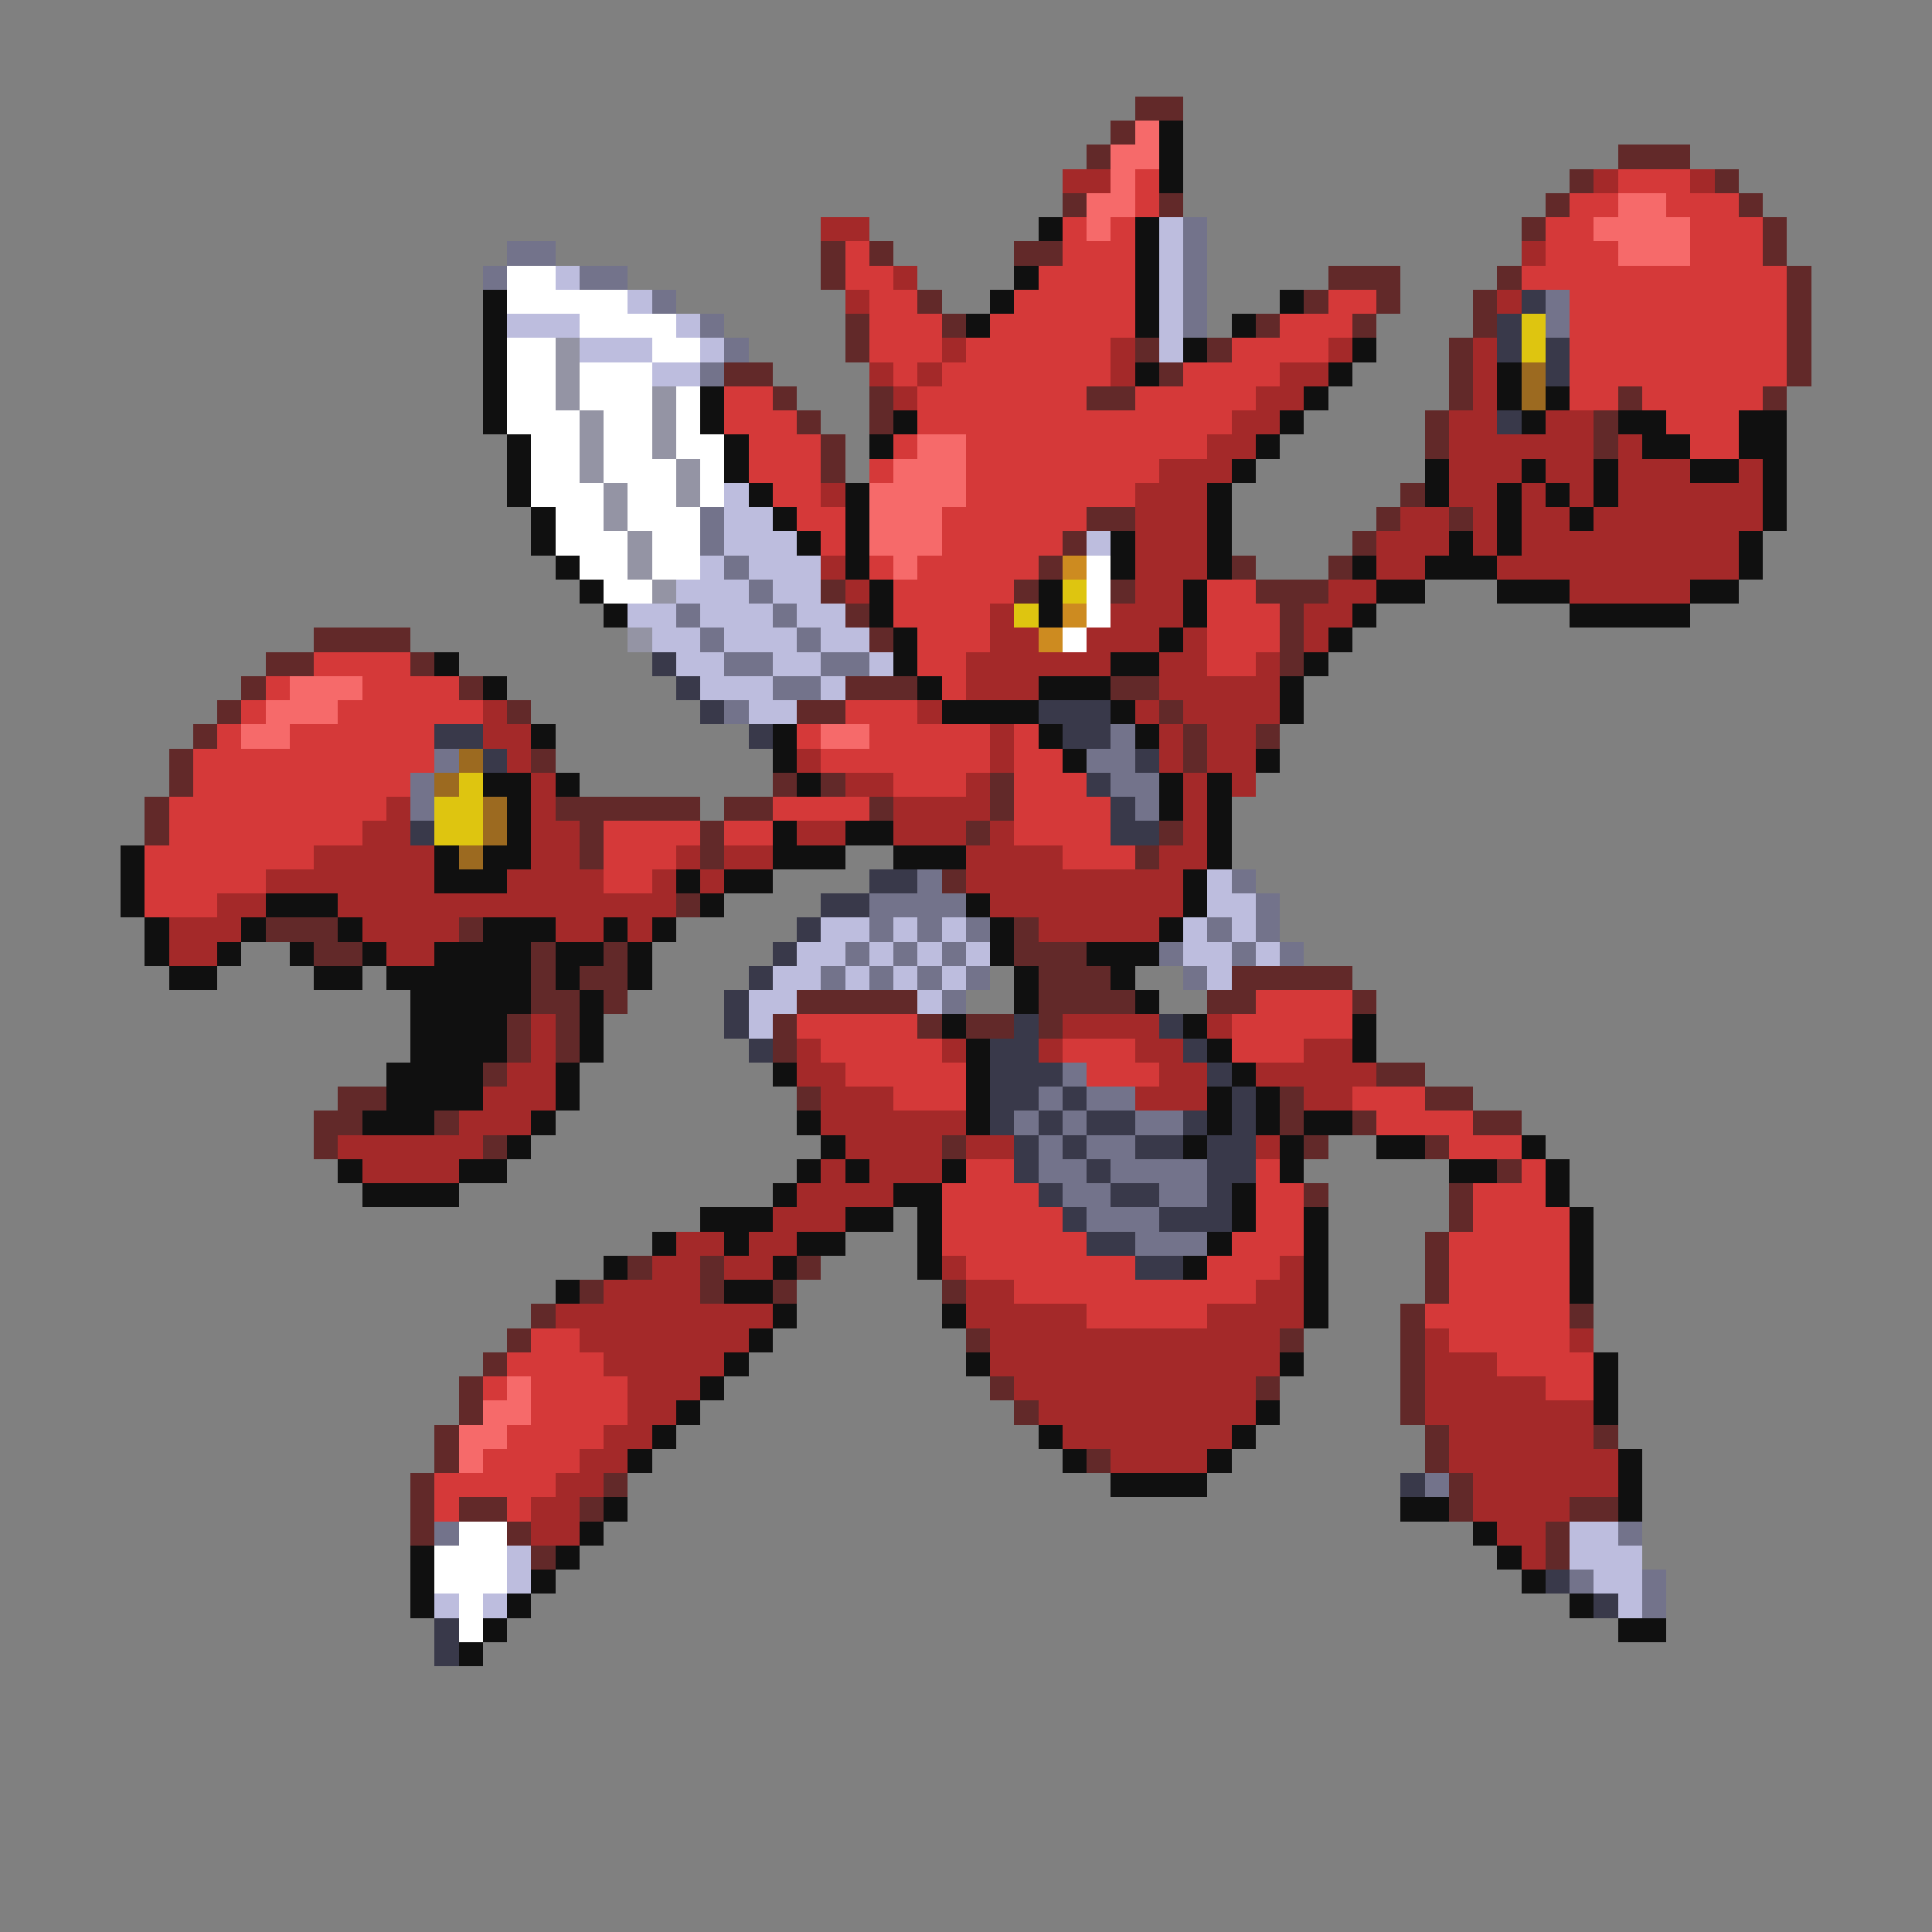 <svg xmlns="http://www.w3.org/2000/svg" viewBox="0 -0.5 80 80" shape-rendering="crispEdges">
<rect x="0" y="-0.5" width="80" height="80" fill="#808080" stroke="none"/>
<path stroke="#622929" d="M47 4h2M46 5h1M45 6h1M67 6h3M65 7h1M71 7h1M44 8h1M48 8h1M64 8h1M72 8h1M63 9h1M73 9h1M34 10h1M36 10h1M42 10h2M73 10h1M34 11h1M55 11h3M62 11h1M74 11h1M38 12h1M54 12h1M57 12h1M61 12h1M74 12h1M35 13h1M39 13h1M52 13h1M56 13h1M61 13h1M74 13h1M35 14h1M47 14h1M50 14h1M60 14h1M74 14h1M30 15h2M48 15h1M60 15h1M74 15h1M32 16h1M36 16h1M45 16h2M60 16h1M67 16h1M73 16h1M33 17h1M36 17h1M59 17h1M66 17h1M34 18h1M59 18h1M66 18h1M34 19h1M58 20h1M45 21h2M57 21h1M60 21h1M44 22h1M56 22h1M43 23h1M51 23h1M55 23h1M34 24h1M42 24h1M46 24h1M52 24h3M35 25h1M53 25h1M13 26h4M36 26h1M53 26h1M11 27h2M17 27h1M53 27h1M10 28h1M19 28h1M35 28h3M46 28h2M9 29h1M21 29h1M33 29h2M48 29h1M8 30h1M49 30h1M52 30h1M7 31h1M22 31h1M49 31h1M7 32h1M32 32h1M34 32h1M41 32h1M6 33h1M23 33h6M30 33h2M36 33h1M41 33h1M6 34h1M24 34h1M29 34h1M40 34h1M48 34h1M24 35h1M29 35h1M47 35h1M39 36h1M28 37h1M11 38h3M19 38h1M42 38h1M13 39h2M22 39h1M25 39h1M42 39h3M22 40h1M24 40h2M43 40h3M51 40h5M22 41h2M25 41h1M33 41h5M43 41h4M50 41h2M56 41h1M21 42h1M23 42h1M32 42h1M38 42h1M40 42h2M43 42h1M21 43h1M23 43h1M32 43h1M20 44h1M57 44h2M14 45h2M33 45h1M53 45h1M59 45h2M13 46h2M18 46h1M53 46h1M56 46h1M61 46h2M13 47h1M20 47h1M39 47h1M54 47h1M59 47h1M62 48h1M54 49h1M60 49h1M60 50h1M59 51h1M26 52h1M29 52h1M33 52h1M59 52h1M24 53h1M29 53h1M32 53h1M39 53h1M59 53h1M22 54h1M58 54h1M65 54h1M21 55h1M40 55h1M53 55h1M58 55h1M20 56h1M58 56h1M19 57h1M41 57h1M52 57h1M58 57h1M19 58h1M42 58h1M58 58h1M18 59h1M59 59h1M66 59h1M18 60h1M45 60h1M59 60h1M17 61h1M25 61h1M60 61h1M17 62h1M19 62h2M24 62h1M60 62h1M65 62h2M17 63h1M21 63h1M64 63h1M22 64h1M64 64h1" />
<path stroke="#f66a6a" d="M47 5h1M46 6h2M46 7h1M45 8h2M67 8h2M45 9h1M66 9h4M67 10h3M38 18h2M37 19h3M36 20h4M36 21h3M36 22h3M37 23h1M12 28h3M11 29h3M10 30h2M34 30h2M21 57h1M20 58h2M19 59h2M19 60h1" />
<path stroke="#101010" d="M48 5h1M48 6h1M48 7h1M43 9h1M47 9h1M47 10h1M42 11h1M47 11h1M20 12h1M41 12h1M47 12h1M53 12h1M20 13h1M40 13h1M47 13h1M51 13h1M20 14h1M49 14h1M56 14h1M20 15h1M47 15h1M55 15h1M62 15h1M20 16h1M29 16h1M54 16h1M62 16h1M64 16h1M20 17h1M29 17h1M37 17h1M53 17h1M63 17h1M67 17h2M72 17h2M21 18h1M30 18h1M36 18h1M52 18h1M68 18h2M72 18h2M21 19h1M30 19h1M51 19h1M59 19h1M63 19h1M66 19h1M70 19h2M73 19h1M21 20h1M31 20h1M35 20h1M50 20h1M59 20h1M62 20h1M64 20h1M66 20h1M73 20h1M22 21h1M32 21h1M35 21h1M50 21h1M62 21h1M65 21h1M73 21h1M22 22h1M33 22h1M35 22h1M46 22h1M50 22h1M60 22h1M62 22h1M72 22h1M23 23h1M35 23h1M46 23h1M50 23h1M56 23h1M59 23h3M72 23h1M24 24h1M36 24h1M43 24h1M49 24h1M57 24h2M62 24h3M70 24h2M25 25h1M36 25h1M43 25h1M49 25h1M56 25h1M65 25h5M37 26h1M48 26h1M55 26h1M18 27h1M37 27h1M46 27h2M54 27h1M20 28h1M38 28h1M43 28h3M53 28h1M39 29h4M46 29h1M53 29h1M22 30h1M32 30h1M43 30h1M47 30h1M32 31h1M44 31h1M52 31h1M20 32h2M23 32h1M33 32h1M48 32h1M50 32h1M21 33h1M48 33h1M50 33h1M21 34h1M32 34h1M35 34h2M50 34h1M5 35h1M18 35h1M20 35h2M32 35h3M37 35h3M50 35h1M5 36h1M18 36h3M28 36h1M30 36h2M49 36h1M5 37h1M11 37h3M29 37h1M40 37h1M49 37h1M6 38h1M10 38h1M14 38h1M20 38h3M25 38h1M27 38h1M41 38h1M48 38h1M6 39h1M9 39h1M12 39h1M15 39h1M18 39h4M23 39h2M26 39h1M41 39h1M45 39h3M7 40h2M13 40h2M16 40h6M23 40h1M26 40h1M42 40h1M46 40h1M17 41h5M24 41h1M42 41h1M47 41h1M17 42h4M24 42h1M39 42h1M49 42h1M56 42h1M17 43h4M24 43h1M40 43h1M50 43h1M56 43h1M16 44h4M23 44h1M32 44h1M40 44h1M51 44h1M16 45h4M23 45h1M40 45h1M50 45h1M52 45h1M15 46h3M22 46h1M33 46h1M40 46h1M50 46h1M52 46h1M54 46h2M21 47h1M34 47h1M49 47h1M53 47h1M57 47h2M63 47h1M14 48h1M19 48h2M33 48h1M35 48h1M39 48h1M53 48h1M60 48h2M64 48h1M15 49h4M32 49h1M37 49h2M51 49h1M64 49h1M29 50h3M35 50h2M38 50h1M51 50h1M54 50h1M65 50h1M27 51h1M30 51h1M33 51h2M38 51h1M50 51h1M54 51h1M65 51h1M25 52h1M32 52h1M38 52h1M49 52h1M54 52h1M65 52h1M23 53h1M30 53h2M54 53h1M65 53h1M32 54h1M39 54h1M54 54h1M31 55h1M30 56h1M40 56h1M53 56h1M66 56h1M29 57h1M66 57h1M28 58h1M52 58h1M66 58h1M27 59h1M43 59h1M51 59h1M26 60h1M44 60h1M50 60h1M67 60h1M46 61h4M67 61h1M25 62h1M58 62h2M67 62h1M24 63h1M61 63h1M17 64h1M23 64h1M62 64h1M17 65h1M22 65h1M63 65h1M17 66h1M21 66h1M65 66h1M20 67h1M67 67h2M19 68h1" />
<path stroke="#a42929" d="M44 7h2M66 7h1M70 7h1M34 9h2M63 10h1M37 11h1M35 12h1M62 12h1M39 14h1M46 14h1M55 14h1M61 14h1M36 15h1M38 15h1M46 15h1M53 15h2M61 15h1M37 16h1M52 16h2M61 16h1M51 17h2M60 17h2M64 17h2M50 18h2M60 18h6M67 18h1M48 19h3M60 19h3M64 19h2M67 19h3M72 19h1M34 20h1M47 20h3M60 20h2M63 20h1M65 20h1M67 20h6M47 21h3M58 21h2M61 21h1M63 21h2M66 21h7M47 22h3M57 22h3M61 22h1M63 22h9M34 23h1M47 23h3M57 23h2M62 23h10M35 24h1M47 24h2M55 24h2M65 24h5M41 25h1M46 25h3M54 25h2M41 26h2M45 26h3M49 26h1M54 26h1M40 27h6M48 27h2M52 27h1M40 28h3M48 28h5M20 29h1M38 29h1M47 29h1M49 29h4M20 30h2M41 30h1M48 30h1M50 30h2M21 31h1M33 31h1M41 31h1M48 31h1M50 31h2M22 32h1M35 32h2M40 32h1M49 32h1M51 32h1M16 33h1M22 33h1M37 33h4M49 33h1M15 34h2M22 34h2M33 34h2M37 34h3M41 34h1M49 34h1M13 35h5M22 35h2M28 35h1M30 35h2M40 35h4M48 35h2M11 36h7M21 36h4M27 36h1M29 36h1M40 36h9M9 37h2M14 37h14M41 37h8M7 38h3M15 38h4M23 38h2M26 38h1M43 38h5M7 39h2M16 39h2M22 42h1M44 42h4M50 42h1M22 43h1M33 43h1M39 43h1M43 43h1M47 43h2M54 43h2M21 44h2M33 44h2M48 44h2M52 44h5M20 45h3M34 45h3M47 45h3M54 45h2M19 46h3M34 46h6M14 47h6M35 47h4M40 47h2M52 47h1M15 48h4M34 48h1M36 48h3M33 49h4M32 50h3M28 51h2M31 51h2M27 52h2M30 52h2M39 52h1M53 52h1M25 53h4M40 53h2M52 53h2M23 54h9M40 54h5M50 54h4M24 55h7M41 55h12M59 55h1M65 55h1M25 56h5M41 56h12M59 56h3M26 57h3M42 57h10M59 57h5M26 58h2M43 58h9M59 58h7M25 59h2M44 59h7M60 59h6M24 60h2M46 60h4M60 60h7M23 61h2M61 61h6M22 62h2M61 62h4M22 63h2M62 63h2M63 64h1" />
<path stroke="#d53939" d="M47 7h1M67 7h3M47 8h1M65 8h2M69 8h3M44 9h1M46 9h1M64 9h2M70 9h3M35 10h1M44 10h3M64 10h3M70 10h3M35 11h2M43 11h4M63 11h11M36 12h2M42 12h5M55 12h2M65 12h9M36 13h3M41 13h6M53 13h3M65 13h9M36 14h3M40 14h6M51 14h4M65 14h9M37 15h1M39 15h7M49 15h4M65 15h9M30 16h2M38 16h7M47 16h5M65 16h2M68 16h5M30 17h3M38 17h13M69 17h3M31 18h3M37 18h1M40 18h10M70 18h2M31 19h3M36 19h1M40 19h8M32 20h2M40 20h7M33 21h2M39 21h6M34 22h1M39 22h5M36 23h1M38 23h5M37 24h5M50 24h2M37 25h4M50 25h3M38 26h3M50 26h3M13 27h4M38 27h2M50 27h2M11 28h1M15 28h4M39 28h1M10 29h1M14 29h6M35 29h3M9 30h1M12 30h6M33 30h1M36 30h5M42 30h1M8 31h10M34 31h7M42 31h2M8 32h9M37 32h3M42 32h3M7 33h9M32 33h4M42 33h4M7 34h8M25 34h4M30 34h2M42 34h4M6 35h7M25 35h3M44 35h3M6 36h5M25 36h2M6 37h3M52 41h4M33 42h5M51 42h5M34 43h5M44 43h3M51 43h3M35 44h5M45 44h3M37 45h3M56 45h3M57 46h4M60 47h3M40 48h2M52 48h1M63 48h1M39 49h4M52 49h2M61 49h3M39 50h5M52 50h2M61 50h4M39 51h6M51 51h3M60 51h5M40 52h7M50 52h3M60 52h5M42 53h10M60 53h5M45 54h5M59 54h6M22 55h2M60 55h5M21 56h4M62 56h4M20 57h1M22 57h4M64 57h2M22 58h4M21 59h4M20 60h4M18 61h5M18 62h1M21 62h1" />
<path stroke="#bdbdde" d="M48 9h1M48 10h1M23 11h1M48 11h1M26 12h1M48 12h1M21 13h3M28 13h1M48 13h1M24 14h3M29 14h1M48 14h1M27 15h2M30 20h1M30 21h2M30 22h3M45 22h1M29 23h1M31 23h3M28 24h3M32 24h2M26 25h2M29 25h3M33 25h2M27 26h2M30 26h3M34 26h2M28 27h2M32 27h2M36 27h1M29 28h3M34 28h1M31 29h2M50 36h1M50 37h2M34 38h2M37 38h1M39 38h1M49 38h1M51 38h1M33 39h2M36 39h1M38 39h1M40 39h1M49 39h2M52 39h1M32 40h2M35 40h1M37 40h1M39 40h1M50 40h1M31 41h2M38 41h1M31 42h1M65 63h2M21 64h1M65 64h3M21 65h1M66 65h2M18 66h1M20 66h1M67 66h1" />
<path stroke="#73738b" d="M49 9h1M21 10h2M49 10h1M20 11h1M24 11h2M49 11h1M27 12h1M49 12h1M64 12h1M29 13h1M49 13h1M64 13h1M30 14h1M29 15h1M29 21h1M29 22h1M30 23h1M31 24h1M28 25h1M32 25h1M29 26h1M33 26h1M30 27h2M34 27h2M32 28h2M30 29h1M46 30h1M18 31h1M45 31h2M17 32h1M46 32h2M17 33h1M47 33h1M38 36h1M51 36h1M36 37h4M52 37h1M36 38h1M38 38h1M40 38h1M50 38h1M52 38h1M35 39h1M37 39h1M39 39h1M48 39h1M51 39h1M53 39h1M34 40h1M36 40h1M38 40h1M40 40h1M49 40h1M39 41h1M44 44h1M43 45h1M45 45h2M42 46h1M44 46h1M47 46h2M43 47h1M45 47h2M43 48h2M46 48h4M44 49h2M48 49h2M45 50h3M47 51h3M59 61h1M18 63h1M67 63h1M65 65h1M68 65h1M68 66h1" />
<path stroke="#ffffff" d="M21 11h2M21 12h5M24 13h4M21 14h2M27 14h2M21 15h2M24 15h3M21 16h2M24 16h3M28 16h1M21 17h3M25 17h2M28 17h1M22 18h2M25 18h2M28 18h2M22 19h2M25 19h3M29 19h1M22 20h3M26 20h2M29 20h1M23 21h2M26 21h3M23 22h3M27 22h2M24 23h2M27 23h2M45 23h1M25 24h2M45 24h1M45 25h1M44 26h1M19 63h2M18 64h3M18 65h3M19 66h1M19 67h1" />
<path stroke="#39394a" d="M63 12h1M62 13h1M62 14h1M64 14h1M64 15h1M62 17h1M27 27h1M28 28h1M29 29h1M43 29h3M18 30h2M31 30h1M44 30h2M20 31h1M47 31h1M45 32h1M46 33h1M17 34h1M46 34h2M36 36h2M34 37h2M33 38h1M32 39h1M31 40h1M30 41h1M30 42h1M42 42h1M48 42h1M31 43h1M41 43h2M49 43h1M41 44h3M50 44h1M41 45h2M44 45h1M51 45h1M41 46h1M43 46h1M45 46h2M49 46h1M51 46h1M42 47h1M44 47h1M47 47h2M50 47h2M42 48h1M45 48h1M50 48h2M43 49h1M46 49h2M50 49h1M44 50h1M48 50h3M45 51h2M47 52h2M58 61h1M64 65h1M66 66h1M18 67h1M18 68h1" />
<path stroke="#dec510" d="M63 13h1M63 14h1M44 24h1M42 25h1M19 32h1M18 33h2M18 34h2" />
<path stroke="#9494a4" d="M23 14h1M23 15h1M23 16h1M27 16h1M24 17h1M27 17h1M24 18h1M27 18h1M24 19h1M28 19h1M25 20h1M28 20h1M25 21h1M26 22h1M26 23h1M27 24h1M26 26h1" />
<path stroke="#9c6a20" d="M63 15h1M63 16h1M19 31h1M18 32h1M20 33h1M20 34h1M19 35h1" />
<path stroke="#cd8b20" d="M44 23h1M44 25h1M43 26h1" />
</svg>